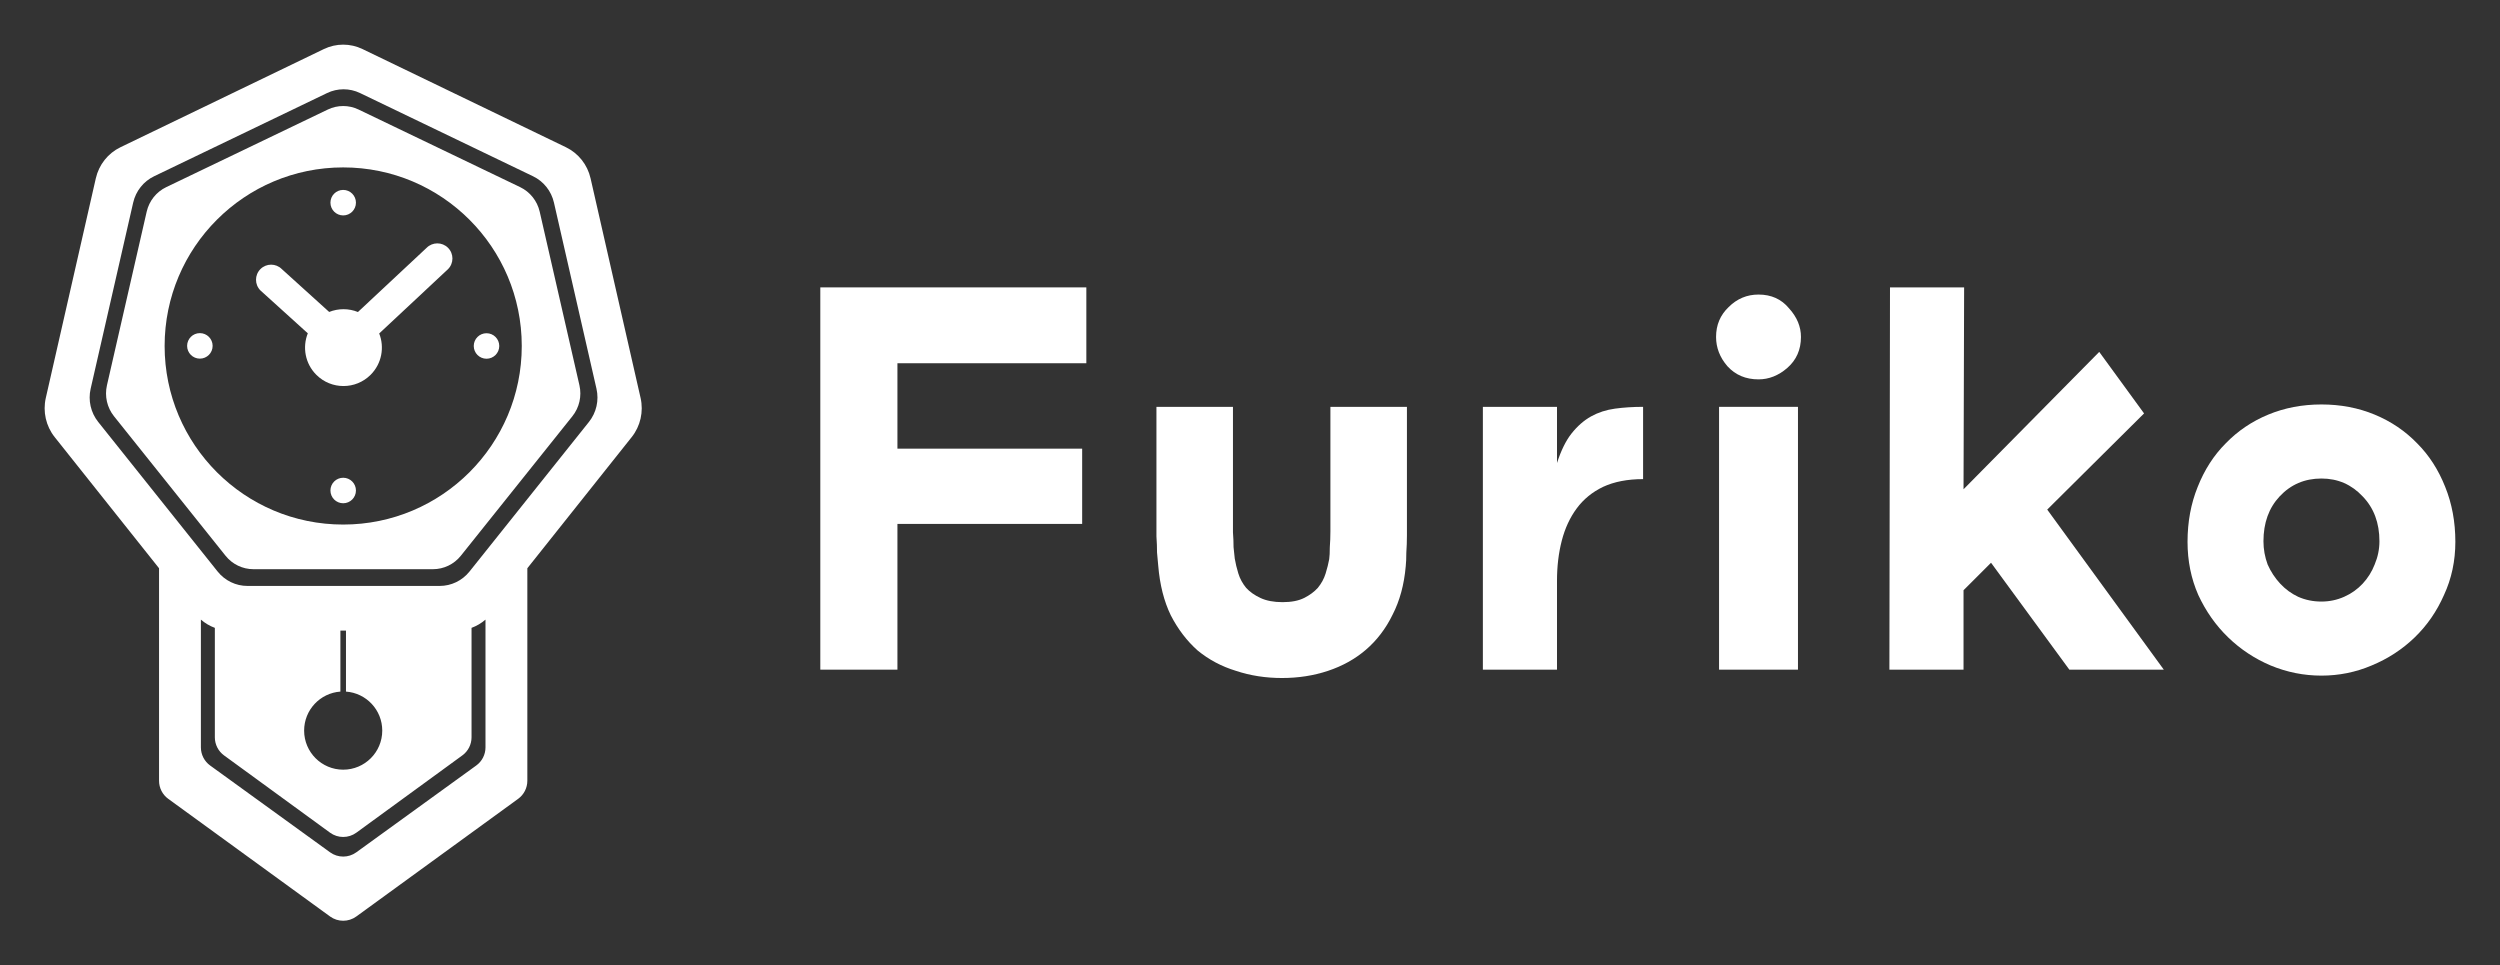 <svg width="896" height="346" viewBox="0 0 896 346" fill="none" xmlns="http://www.w3.org/2000/svg">
<rect x="0" y="0" width="896" height="346" fill="#333333" stroke="none"/>
<path d="M127.571 72.635C127.571 70.11 125.525 68.064 123 68.064C120.475 68.064 118.428 70.11 118.428 72.635C118.428 75.16 120.475 77.207 123 77.207C125.525 77.207 127.571 75.16 127.571 72.635Z" fill="white"/>
<path d="M67.063 123.963C67.063 126.488 69.11 128.535 71.635 128.535C74.16 128.535 76.206 126.488 76.206 123.963C76.206 121.439 74.16 119.392 71.635 119.392C69.11 119.392 67.063 121.439 67.063 123.963Z" fill="white"/>
<path d="M123 180.368C120.475 180.368 118.428 178.321 118.428 175.796C118.428 173.272 120.475 171.225 123 171.225C125.525 171.225 127.571 173.271 127.571 175.796C127.571 178.321 125.525 180.368 123 180.368Z" fill="white"/>
<path d="M135.906 119.517L160.567 96.469C162.682 94.355 162.682 90.926 160.567 88.811C158.452 86.696 155.023 86.696 152.908 88.811L128.282 111.825C124.986 110.488 121.277 110.481 117.975 111.803L101.001 96.441C98.886 94.326 95.458 94.326 93.343 96.441C91.228 98.556 91.228 101.985 93.343 104.099L110.317 119.461C108.331 124.422 109.346 130.305 113.364 134.323C118.741 139.7 127.46 139.7 132.837 134.323C136.84 130.32 137.862 124.466 135.906 119.517Z" fill="white"/>
<path d="M174.365 128.571C171.84 128.571 169.793 126.525 169.793 124C169.793 121.475 171.84 119.428 174.365 119.428C176.89 119.428 178.936 121.475 178.936 124C178.936 126.525 176.89 128.571 174.365 128.571Z" fill="white"/>
<path fill-rule="evenodd" clip-rule="evenodd" d="M117.49 39.256C120.977 37.581 125.023 37.581 128.51 39.256L186.428 67.072C189.968 68.772 192.547 72.013 193.43 75.874L207.669 138.091C208.56 141.984 207.629 146.075 205.144 149.182L165.165 199.179C162.727 202.228 159.056 204 155.178 204H90.822C86.944 204 83.273 202.228 80.835 199.179L40.856 149.182C38.371 146.075 37.44 141.984 38.331 138.091L52.57 75.874C53.453 72.013 56.032 68.772 59.572 67.072L117.49 39.256ZM59 124C59 88.654 87.654 60 123 60C158.346 60 187 88.654 187 124C187 159.346 158.346 188 123 188C87.654 188 59 159.346 59 124Z" fill="white"/>
<path fill-rule="evenodd" clip-rule="evenodd" d="M129.937 17.589C125.547 15.47 120.453 15.47 116.063 17.589L43.155 52.778C38.699 54.929 35.453 59.029 34.341 63.913L16.416 142.621C15.295 147.546 16.467 152.721 19.595 156.652L57.001 203.662L57.001 279.832C57.001 282.391 58.226 284.797 60.297 286.302L118.296 328.468C121.101 330.507 124.9 330.507 127.704 328.468L185.703 286.302C187.774 284.797 188.999 282.391 188.999 279.832L189 203.662L226.405 156.652C229.533 152.721 230.705 147.546 229.584 142.621L211.659 63.913C210.547 59.029 207.301 54.929 202.845 52.778L129.937 17.589ZM72.001 267.869L72.001 222.07C73.484 223.356 75.179 224.354 77.001 225.023L77.001 264.26C77.001 266.819 78.223 269.223 80.29 270.73L118.289 298.434C121.097 300.481 124.904 300.481 127.711 298.434L165.71 270.73C167.777 269.223 168.999 266.819 168.999 264.26L169 225.023C170.821 224.354 172.516 223.356 174 222.07L173.999 267.869C173.999 270.438 172.768 272.85 170.688 274.355L127.689 305.48C124.891 307.505 121.11 307.505 118.311 305.48L75.312 274.355C73.233 272.85 72.001 270.438 72.001 267.869ZM122 247.869V226H124V247.869C131.265 248.382 137 254.442 137 261.843C137 269.58 130.732 275.852 123 275.852C115.268 275.852 109 269.58 109 261.843C109 254.442 114.735 248.382 122 247.869ZM129.032 33.347C125.299 31.551 120.967 31.551 117.234 33.347L55.228 63.174C51.438 64.997 48.677 68.472 47.731 72.612L32.487 139.326C31.533 143.501 32.53 147.888 35.191 151.22L77.992 204.83C80.602 208.1 84.532 210 88.684 210H157.582C161.734 210 165.664 208.1 168.274 204.83L211.076 151.22C213.736 147.888 214.733 143.501 213.779 139.326L198.535 72.612C197.589 68.472 194.828 64.997 191.039 63.174L129.032 33.347Z" fill="white"/>
<path d="M321.639 240.003V187.771H387.846V160.798H321.639V130.187H389.345V103H294V240.003H321.639Z" fill="white"/>
<path d="M442.965 240.431C448.107 242.144 453.606 243 459.463 243C465.319 243 470.818 242.144 475.961 240.431C481.103 238.719 485.602 236.221 489.459 232.939C493.458 229.514 496.672 225.304 499.101 220.309C501.672 215.314 503.243 209.534 503.814 202.969C503.957 201.685 504.028 200.044 504.028 198.046C504.171 196.048 504.243 193.979 504.243 191.838V145.813H476.818V190.339C476.818 192.337 476.746 194.264 476.603 196.119C476.603 197.975 476.532 199.402 476.389 200.401C476.103 201.97 475.675 203.683 475.103 205.538C474.532 207.393 473.604 209.106 472.318 210.676C471.033 212.103 469.39 213.316 467.39 214.315C465.39 215.314 462.819 215.813 459.677 215.813C456.534 215.813 453.892 215.314 451.749 214.315C449.607 213.316 447.893 212.103 446.607 210.676C445.321 209.106 444.393 207.393 443.822 205.538C443.25 203.683 442.822 201.899 442.536 200.187C442.393 199.045 442.25 197.689 442.108 196.119C442.108 194.407 442.036 192.623 441.893 190.768V145.813H414.468V192.266C414.611 194.264 414.682 196.191 414.682 198.046C414.825 199.901 414.968 201.471 415.111 202.755C415.682 209.605 417.182 215.528 419.61 220.523C422.181 225.518 425.395 229.728 429.252 233.153C433.252 236.435 437.822 238.861 442.965 240.431Z" fill="white"/>
<path d="M531.461 145.813H558.029V165.936C559.458 161.512 561.172 158.015 563.172 155.446C565.314 152.735 567.671 150.666 570.242 149.239C572.813 147.811 575.67 146.884 578.813 146.456C581.955 146.028 585.312 145.813 588.883 145.813V171.716C583.312 171.716 578.527 172.643 574.527 174.498C570.671 176.354 567.528 178.923 565.1 182.205C562.672 185.487 560.886 189.34 559.743 193.765C558.601 198.189 558.029 202.969 558.029 208.107V240.003H531.461V145.813Z" fill="white"/>
<path d="M640.535 131.899C643.82 129.045 645.463 125.334 645.463 120.768C645.463 117.057 644.035 113.632 641.178 110.492C638.464 107.21 634.822 105.569 630.251 105.569C626.108 105.569 622.537 107.067 619.538 110.064C616.538 112.918 615.038 116.486 615.038 120.768C615.038 124.621 616.395 128.117 619.109 131.257C621.966 134.397 625.68 135.966 630.251 135.966C633.964 135.966 637.393 134.611 640.535 131.899Z" fill="white"/>
<path d="M616.11 145.813V240.003H644.392V145.813H616.11Z" fill="white"/>
<path d="M677.375 103H703.943L703.729 175.355L752.366 126.119L768.435 148.168L733.725 182.633L775.506 240.003H741.653L713.585 201.685L703.729 211.532V240.003H677.161L677.375 103Z" fill="white"/>
<path fill-rule="evenodd" clip-rule="evenodd" d="M813.794 238.505C819.65 240.931 825.721 242.144 832.006 242.144C838.291 242.144 844.29 240.931 850.004 238.505C855.86 236.078 861.002 232.725 865.43 228.443C869.858 224.162 873.358 219.096 875.929 213.245C878.643 207.393 880 201.043 880 194.193C880 187.057 878.786 180.492 876.358 174.498C873.929 168.362 870.573 163.153 866.287 158.872C862.002 154.448 856.931 151.022 851.075 148.596C845.219 146.17 838.862 144.957 832.006 144.957C825.15 144.957 818.793 146.17 812.937 148.596C807.08 151.022 802.01 154.448 797.724 158.872C793.439 163.153 790.082 168.362 787.654 174.498C785.226 180.492 784.012 187.057 784.012 194.193C784.012 201.043 785.297 207.393 787.868 213.245C790.582 219.096 794.153 224.162 798.581 228.443C803.009 232.725 808.08 236.078 813.794 238.505ZM817.008 177.924C821.007 173.642 826.007 171.502 832.006 171.502C837.862 171.502 842.79 173.642 846.79 177.924C850.789 182.062 852.789 187.414 852.789 193.979C852.789 196.833 852.218 199.616 851.075 202.327C850.075 204.896 848.647 207.179 846.79 209.177C844.933 211.175 842.719 212.745 840.148 213.887C837.577 215.029 834.863 215.599 832.006 215.599C829.006 215.599 826.221 215.029 823.65 213.887C821.222 212.745 819.079 211.175 817.222 209.177C815.365 207.179 813.865 204.896 812.723 202.327C811.723 199.616 811.223 196.833 811.223 193.979C811.223 187.414 813.151 182.062 817.008 177.924Z" fill="white"/>
</svg>
